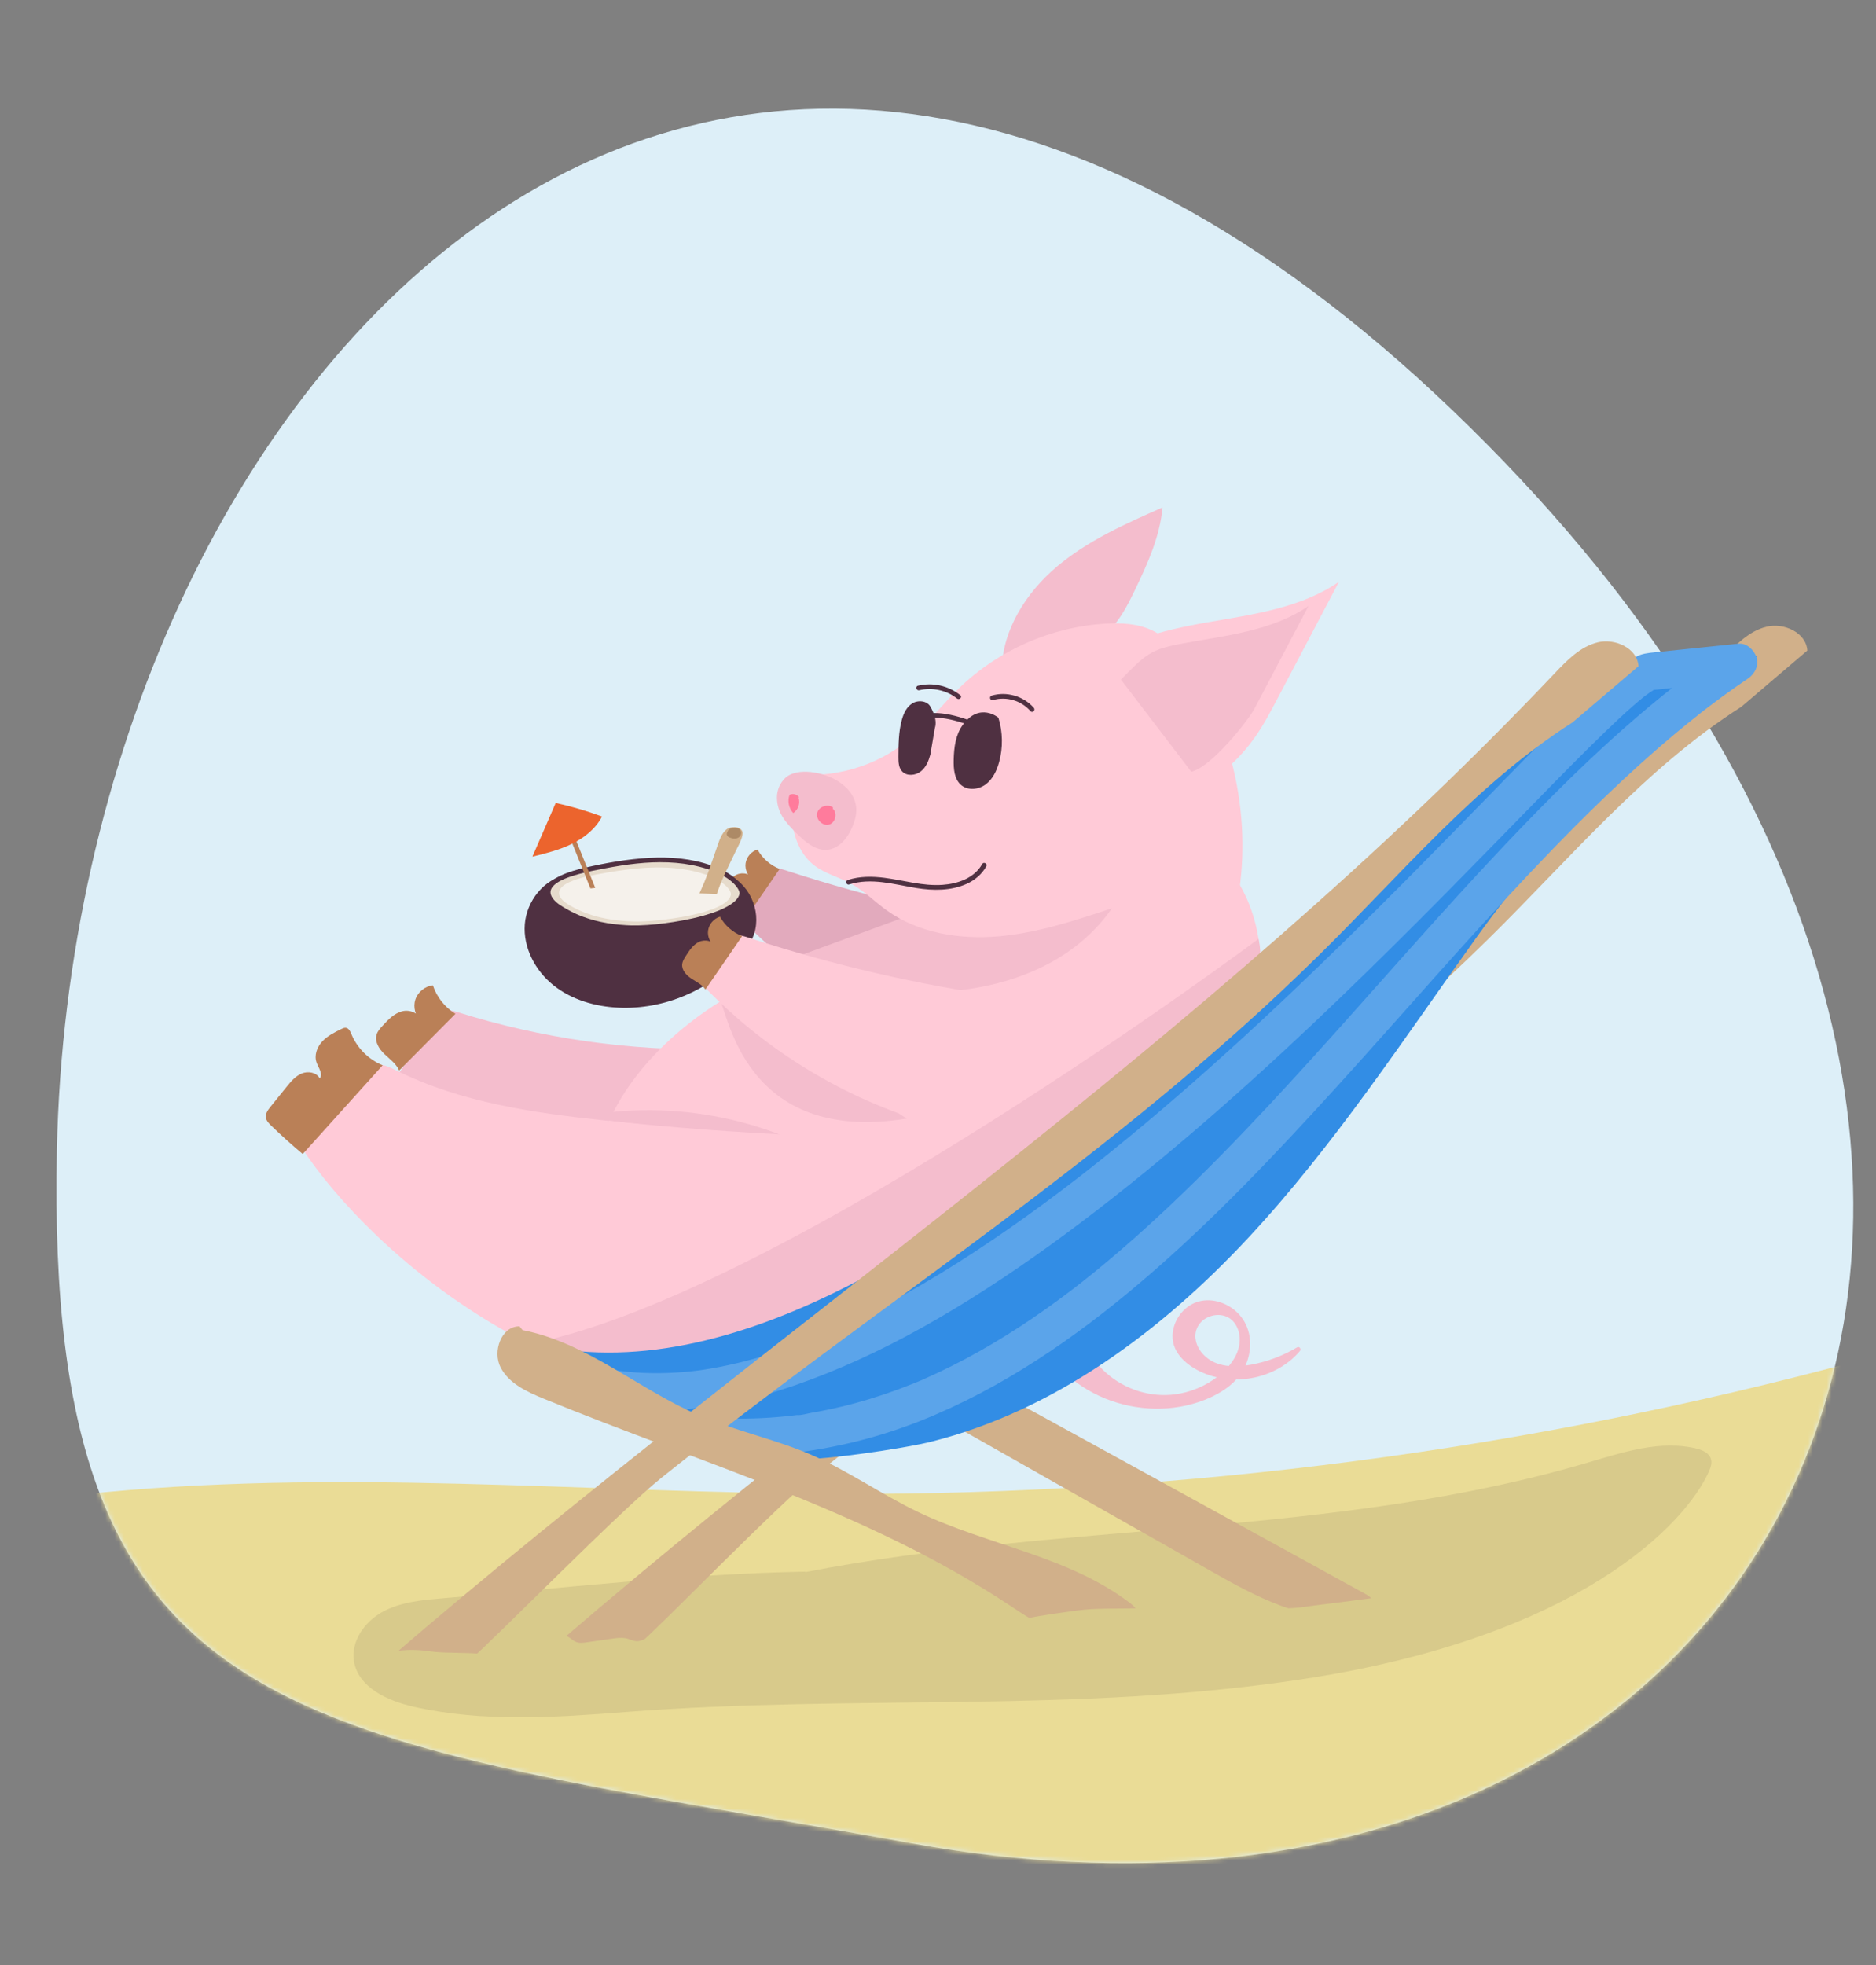 <svg width="401" height="420" viewBox="0 0 401 420" fill="none" xmlns="http://www.w3.org/2000/svg">
<rect x="0" y="0" width="401" height="420" fill="#808080" stroke="none"/>
<path d="M12.157 245.85C9.587 371.329 63.011 370.151 195.213 393.979C382.875 427.806 470.908 250.087 318.274 95.365C154.094 -71.059 15.539 80.641 12.157 245.85Z" fill="#DDEFF8"/>
<path d="M222.829 198.719C204.37 196.128 186.141 191.915 168.42 186.149C166.996 185.685 165.483 185.207 164.029 185.571C163.087 185.808 162.271 186.376 161.476 186.937C159.113 188.603 156.748 190.265 154.385 191.931C166.539 206.077 182.361 217.051 199.878 223.481" fill="#E2AABD"/>
<path d="M158.803 197.11C158.094 196.041 156.858 195.48 155.792 194.773C154.726 194.065 153.697 192.963 153.84 191.691C153.91 191.063 154.258 190.509 154.596 189.975C155.351 188.783 156.169 187.534 157.446 186.927C158.722 186.319 160.57 186.703 161.025 188.035C159.862 187.304 159.187 185.858 159.377 184.5C159.568 183.141 160.604 181.932 161.924 181.542C162.953 183.421 164.661 184.92 166.656 185.698" fill="#BA8057"/>
<mask id="mask0_3693_18379" style="mask-type:luminance" maskUnits="userSpaceOnUse" x="12" y="23" width="385" height="376">
<path d="M12.157 245.85C9.587 371.329 63.011 370.151 195.213 393.979C382.875 427.806 470.908 250.087 318.274 95.365C154.094 -71.059 15.539 80.641 12.157 245.85Z" fill="white"/>
</mask>
<g mask="url(#mask0_3693_18379)">
<path d="M16.912 319.454C70.95 313.558 125.5 319.09 179.859 319.253C253.141 319.477 326.447 309.879 397.197 290.798C399.553 303.462 393.715 316.055 388.031 327.613C381.247 341.419 374.354 355.391 364.312 367.049C350.491 383.098 331.51 393.815 312.158 402.445C267.547 422.34 217.643 432.804 169.426 424.924C150.672 421.86 132.444 416.09 114.766 409.126C97.343 402.262 80.187 394.099 65.751 382.177C45.727 365.64 32.053 342.861 18.777 320.549" fill="#EADC96"/>
</g>
<path d="M277.248 287.947C274.655 289.486 271.848 290.631 268.911 291.329C268.032 291.539 267.126 291.72 266.214 291.837C266.241 291.78 266.267 291.726 266.294 291.67C267.748 288.281 267.574 284.214 265.195 281.287C263.063 278.662 259.327 277.177 256.015 278.195C252.931 279.143 250.695 282.258 250.632 285.46C250.558 289.273 253.873 291.947 257.081 293.346C258.05 293.77 259.053 294.097 260.079 294.337C259.467 294.795 258.832 295.212 258.184 295.586C255.801 296.965 253.108 297.829 250.364 298.063C244.998 298.521 239.577 296.521 235.748 292.748C235.277 292.284 234.836 291.797 234.415 291.286C234.08 290.878 233.546 291.279 233.586 291.71L228.182 292.511C228.092 292.424 227.995 292.341 227.905 292.251C227.447 291.797 226.735 292.504 227.197 292.958C232.383 298.09 239.614 300.911 246.882 301.031C250.485 301.091 254.12 300.484 257.475 299.162C259.998 298.167 262.444 296.781 264.252 294.801C268.533 294.788 272.814 293.312 276.082 290.518C276.72 289.97 277.312 289.373 277.853 288.732C278.204 288.318 277.763 287.64 277.245 287.944L277.248 287.947ZM262.665 291.927C261.833 291.843 261.008 291.676 260.209 291.399C257.893 290.591 255.805 288.538 255.541 286.007C255.317 283.877 256.607 282.058 258.592 281.34C260.536 280.635 262.718 281.069 263.948 282.816C265.439 284.932 265.215 287.73 264.035 289.927C263.651 290.638 263.186 291.306 262.665 291.927Z" fill="#F4BDCD"/>
<path d="M172.096 335.866C145.703 336.384 120.631 339.355 94.329 341.586C90.011 341.953 85.55 342.383 81.751 344.467C77.951 346.55 74.96 350.743 75.659 355.02C76.578 360.652 82.91 363.5 88.481 364.752C103.298 368.081 118.709 367.033 133.85 365.857C182.779 362.065 229.499 366.218 278.027 358.906C337.843 349.892 360.422 325.463 365.288 314.449C365.652 313.621 365.976 312.703 365.732 311.832C365.361 310.496 363.857 309.852 362.504 309.531C354.862 307.715 346.962 310.329 339.426 312.553C285.368 328.511 227.517 325.203 172.183 335.957" fill="#D8CA8B"/>
<path d="M198.665 301.665C218.772 313.054 238.876 324.442 258.983 335.826C268.506 341.222 278.882 346.8 289.756 345.522C291.684 345.295 294.144 343.929 293.445 342.12C293.158 341.375 292.409 340.935 291.711 340.551C282.989 335.76 274.267 330.972 265.546 326.181C250.805 318.088 236.069 309.992 221.329 301.899C215.554 298.728 208.259 295.583 202.776 299.232" fill="#D1B08A"/>
<path d="M386.327 139.021C386.073 135.188 381.328 133.011 377.595 133.929C373.862 134.847 371.025 137.789 368.385 140.576C293.826 219.268 202.401 279.704 120.176 350.363C119.411 351.021 118.569 351.975 118.957 352.904C119.127 353.307 119.501 353.588 119.876 353.822C125.082 357.1 132.213 355.077 136.901 351.091C141.59 347.104 166.034 321.801 174.769 314.826C222.849 276.452 274.311 243.824 318.14 200.665C335.607 183.468 351.54 164.254 372.202 151.056" fill="#D1B08A"/>
<path d="M214.124 143.317C214.204 134.667 219.304 126.674 225.913 121.089C232.527 115.503 240.57 111.938 248.493 108.445C247.928 114.659 245.305 120.475 242.588 126.093C241.365 128.624 240.099 131.168 238.328 133.352C233.679 139.091 226.248 141.638 219.22 143.918" fill="#F4BDCD"/>
<path d="M153.165 224.233C134.452 224.583 115.682 221.896 97.824 216.3C97.142 216.086 96.434 215.866 95.722 215.953C94.329 216.126 93.376 217.395 92.588 218.554C89.74 222.75 86.893 226.95 84.046 231.147C85.931 233.664 89.166 234.706 92.197 235.547C109.453 240.342 127.194 243.383 145.065 244.608C146.131 244.682 147.264 244.735 148.196 244.214C149.299 243.6 149.85 242.341 150.288 241.156C152.123 236.195 153.276 230.987 153.71 225.715" fill="#F4BDCD"/>
<path d="M202.438 192.806C186.739 199.887 169.857 204.485 155.083 213.335C140.31 222.183 127.394 236.716 126.646 253.91C126.362 260.447 127.856 266.954 130.034 273.127C132.698 280.679 136.597 288.104 142.946 292.988C149.486 298.016 158.064 299.719 166.311 299.445C254.966 296.477 260.981 250.404 267.664 232.709C270.581 224.98 269.937 211.966 269.365 203.727C268.794 195.487 265.388 187.217 259.019 181.952" fill="#FFCAD7"/>
<path d="M153.717 213.339C155.601 215.856 158.729 244.722 193.817 239.046L153.717 213.339Z" fill="#F4BDCD"/>
<path d="M171.093 244.388C168.276 242.986 148.704 233.704 123.642 238.712L171.093 244.388Z" fill="#F4BDCD"/>
<path d="M241.603 186.963C227.902 219.682 179.782 214.34 169.757 204.658L199.735 193.654L241.603 186.963Z" fill="#F4BDCD"/>
<path d="M237.613 194.125C229.699 196.752 221.696 199.4 213.385 200.108C205.078 200.815 196.306 199.407 189.533 194.545C186.956 192.696 184.704 190.379 181.92 188.853C179.377 187.458 176.45 186.756 174.141 185.007C168.517 180.744 168.711 172.39 169.446 165.376C178.164 166.431 187.27 163.783 194.061 158.221C198.141 154.879 201.345 150.606 205.138 146.943C213.466 138.907 224.717 133.969 236.273 133.275C239.681 133.071 243.22 133.248 246.298 134.727C249.81 136.413 252.346 139.605 254.475 142.87C264.84 158.769 268.192 179.061 263.494 197.443C261.997 203.303 259.591 209.162 255.156 213.282" fill="#FFCAD7"/>
<path d="M121.162 186.93C116.26 187.838 112.554 192.569 112.176 197.537C111.799 202.505 114.392 207.426 118.282 210.541C122.171 213.656 127.207 215.108 132.186 215.342C141.954 215.799 151.835 211.593 158.275 204.241C159.294 203.079 160.236 201.827 160.868 200.418C163.01 195.621 160.664 189.314 155.902 187.08C155.518 186.9 155.103 186.74 154.679 186.776C154.205 186.817 153.79 187.097 153.403 187.377C150.549 189.441 147.959 191.981 144.681 193.26C142.689 194.038 140.544 194.308 138.415 194.522C134.936 194.869 131.341 195.07 128.023 193.975C124.704 192.879 121.69 190.205 121.169 186.753" fill="#4F3041"/>
<path d="M135.167 198.285C141.068 198.425 157.56 196.145 158.562 191.137C158.87 189.598 155.889 185.795 147.478 184.289C140.36 183.014 132.978 184.276 125.901 185.758C123.698 186.219 119.765 187.257 118.128 188.8C116.491 190.342 116.928 192.172 119.561 193.904C122.195 195.637 126.816 198.084 135.167 198.285Z" fill="#E6DBCC"/>
<path d="M135.167 198.786C137.593 198.839 140.039 198.595 142.442 198.275C145.389 197.884 148.333 197.343 151.187 196.502C153.469 195.828 155.986 194.983 157.767 193.334C158.372 192.773 158.913 192.041 159.057 191.21C159.174 190.522 158.88 189.831 158.509 189.264C157.092 187.1 154.469 185.822 152.116 184.977C147.865 183.448 143.237 183.084 138.753 183.328C134.268 183.571 129.483 184.399 124.972 185.444C123.237 185.848 121.503 186.349 119.882 187.1C118.556 187.715 116.975 188.683 116.708 190.252C116.397 192.072 117.998 193.467 119.358 194.362C120.26 194.956 121.202 195.494 122.178 195.961C125.219 197.423 128.524 198.218 131.872 198.569C132.968 198.682 134.068 198.749 135.167 198.776C135.812 198.792 135.812 197.791 135.167 197.774C131.561 197.68 127.946 197.163 124.557 195.894C123.431 195.474 122.342 194.963 121.296 194.369C120.156 193.724 118.866 193.013 118.111 191.921C116.033 188.917 121.891 187.297 123.785 186.776C125.68 186.256 127.424 185.935 129.256 185.585C131.501 185.157 133.764 184.783 136.039 184.546C140.527 184.076 145.102 184.112 149.496 185.224C152.169 185.902 155.067 186.963 157.022 189C157.306 189.297 157.516 189.551 157.723 189.895C157.917 190.215 157.964 190.325 158.061 190.686C158.068 190.709 158.071 190.733 158.074 190.756C158.068 190.643 158.098 190.876 158.074 190.756C158.078 190.81 158.078 190.863 158.081 190.916C158.081 190.963 158.054 191.127 158.081 190.963C158.064 191.053 158.041 191.143 158.014 191.23C157.927 191.521 157.733 191.861 157.536 192.102C156.965 192.809 156.183 193.324 155.394 193.758C154.365 194.322 153.269 194.756 152.159 195.13C149.496 196.024 146.723 196.602 143.949 197.036C141.486 197.42 138.993 197.697 136.497 197.761C136.053 197.771 135.605 197.774 135.16 197.764C134.515 197.751 134.515 198.752 135.16 198.765L135.167 198.786Z" fill="#4F3041"/>
<path d="M135.485 196.919C140.718 197.043 155.337 195.263 156.216 191.277C156.33 190.766 155.932 189.941 154.89 189.063C153.436 187.838 150.719 186.513 146.372 185.802C140.056 184.773 133.513 185.758 127.241 186.923C125.289 187.287 121.804 188.105 120.353 189.327C118.903 190.552 119.297 192.011 121.637 193.397C123.976 194.783 128.079 196.742 135.485 196.916V196.919Z" fill="#F5F1EB"/>
<path d="M149.51 190.926C151.047 187.548 151.494 186.149 153.429 180.543C153.847 179.335 154.298 178.059 155.287 177.245C156.056 176.614 158.034 176.443 158.636 177.572C159.117 178.473 157.834 180.697 157.393 181.622C154.926 186.81 154.298 187.852 153.219 191.057" fill="#D1B08A"/>
<path d="M158.265 177.408C158.004 177.038 157.583 176.911 157.145 176.907C156.751 176.907 156.31 176.944 155.969 177.161C155.762 177.291 155.581 177.488 155.514 177.729C155.511 177.742 155.514 177.755 155.508 177.769C155.371 177.966 155.304 178.213 155.384 178.447C155.481 178.734 155.712 178.881 155.979 178.981C156.34 179.121 156.744 179.245 157.139 179.211C157.58 179.171 157.997 178.991 158.248 178.61C158.475 178.266 158.505 177.752 158.265 177.408Z" fill="#AD8A66"/>
<path d="M127.234 189.748C125.861 186.346 124.487 182.947 123.114 179.545C122.876 178.954 121.904 179.211 122.148 179.812C123.501 183.161 124.855 186.509 126.205 189.858" fill="#BA8057"/>
<path d="M118.773 171.606C117.115 175.425 115.461 179.245 113.804 183.064C116.674 182.356 119.568 181.642 122.225 180.346C124.881 179.051 127.318 177.111 128.678 174.49C125.5 173.315 122.238 172.357 118.93 171.626" fill="#EC642D"/>
<path d="M172.891 242.709C158.278 242.081 143.685 240.989 129.142 239.437C113.937 237.814 98.472 235.597 84.781 228.786C83.411 228.105 81.951 227.358 80.434 227.548C78.626 227.775 77.273 229.257 76.09 230.639C72.681 234.629 69.269 238.615 65.861 242.605C65.346 243.209 64.805 243.867 64.735 244.655C64.658 245.533 65.176 246.341 65.68 247.062C82.786 271.471 126.649 306.817 176.44 297.469" fill="#FFCAD7"/>
<path d="M269.004 200.652C277.024 234.372 161.068 306.486 113.617 287.122C167.417 276.439 269.004 200.652 269.004 200.652Z" fill="#F4BDCD"/>
<path d="M214.809 213.075C196.35 210.484 178.121 206.271 160.4 200.505C158.976 200.041 157.463 199.563 156.009 199.927C155.067 200.164 154.251 200.732 153.456 201.293C151.093 202.959 148.728 204.621 146.365 206.287C158.519 220.433 174.341 231.407 191.858 237.838" fill="#FFCAD7"/>
<path d="M231.257 144.226C238.151 137.158 248.389 134.677 258.12 132.984C267.851 131.295 278.057 129.933 286.197 124.344C281.823 132.651 277.449 140.957 273.078 149.264C271.614 152.045 270.147 154.832 268.349 157.407C265.398 161.637 261.569 165.252 257.175 167.96" fill="#FFCAD7"/>
<path d="M64.705 246.625C62.389 244.685 60.14 242.662 57.968 240.562C57.453 240.064 56.915 239.507 56.825 238.796C56.718 237.948 57.289 237.176 57.828 236.512C58.957 235.11 60.09 233.711 61.219 232.309C62.138 231.17 63.114 229.988 64.464 229.421C65.814 228.853 67.649 229.15 68.327 230.446C69.099 229.518 68.093 228.222 67.672 227.09C67.101 225.548 67.756 223.769 68.872 222.567C69.991 221.361 71.502 220.614 72.979 219.889C73.273 219.745 73.59 219.595 73.914 219.635C74.556 219.712 74.877 220.43 75.124 221.028C76.357 223.999 78.81 226.439 81.787 227.658" fill="#BA8057"/>
<path d="M350.544 143.855C357.234 142.099 368.716 139.602 375.603 140.223C353.722 156.255 331.714 177.902 315.894 199.927C300.075 221.952 285.211 244.819 266.708 264.65C248.206 284.482 225.489 301.382 199.19 308.059C193.215 309.575 174.221 312.426 168.086 311.832C159.668 311.014 105.851 286.692 113.617 287.126C199.163 307.825 308.436 154.916 350.544 143.858V143.855Z" fill="#328DE5"/>
<path d="M85.319 228.766C84.695 227.318 83.321 226.363 82.182 225.271C81.042 224.179 80.04 222.617 80.494 221.104C80.718 220.36 81.259 219.762 81.787 219.188C82.967 217.909 84.237 216.574 85.914 216.12C87.592 215.666 89.751 216.534 90.008 218.253C88.758 217.108 88.26 215.212 88.788 213.599C89.316 211.987 90.843 210.755 92.527 210.571C93.363 213.078 95.1 215.272 97.353 216.657" fill="#BA8057"/>
<path d="M150.783 211.466C150.074 210.397 148.838 209.836 147.772 209.129C146.706 208.421 145.677 207.319 145.82 206.047C145.89 205.419 146.238 204.865 146.576 204.331C147.331 203.139 148.149 201.89 149.426 201.283C150.702 200.675 152.55 201.059 153.005 202.391C151.842 201.66 151.167 200.214 151.357 198.856C151.548 197.497 152.584 196.288 153.904 195.898C154.933 197.777 156.641 199.276 158.636 200.054" fill="#BA8057"/>
<path d="M126.586 300C135.291 301.876 144.136 301.762 152.901 300.38C162.258 298.908 171.257 295.86 179.949 292.164C189.402 288.141 198.445 283.196 207.157 277.768C216.587 271.895 225.643 265.438 234.438 258.657C243.691 251.523 252.677 244.051 261.445 236.328C269.933 228.85 278.224 221.151 286.377 213.309C293.98 206 301.462 198.569 308.877 191.07C315.316 184.56 321.699 177.996 328.102 171.449C333.091 166.347 338.08 161.239 343.216 156.285C345.084 154.482 346.975 152.699 348.927 150.983C349.719 150.285 350.524 149.601 351.35 148.94C351.513 148.806 351.68 148.679 351.847 148.546C352.192 148.272 350.858 149.284 351.647 148.703C351.961 148.472 352.275 148.239 352.599 148.018C353.127 147.658 353.669 147.314 354.237 147.02L352.212 147.568C358.671 146.9 365.134 146.232 371.593 145.564C370.918 143.077 370.243 140.586 369.568 138.099C353.869 148.716 339.904 161.697 326.738 175.265C312.747 189.681 299.574 204.862 286.167 219.816C272.921 234.592 259.457 249.249 244.724 262.573C241.185 265.772 237.572 268.89 233.87 271.898C233.034 272.576 232.192 273.25 231.347 273.918C230.889 274.282 230.428 274.639 229.967 275C229.175 275.617 230.652 274.479 229.857 275.087C229.586 275.294 229.319 275.501 229.048 275.704C227.247 277.073 225.422 278.415 223.574 279.724C216.253 284.906 208.547 289.573 200.42 293.386C199.511 293.813 198.595 294.227 197.676 294.634C197.178 294.855 196.68 295.098 196.173 295.285C197.218 294.908 196.33 295.219 196.122 295.302C195.785 295.442 195.451 295.579 195.113 295.713C193.138 296.507 191.143 297.248 189.125 297.93C185.062 299.305 180.914 300.44 176.711 301.305C175.645 301.525 174.575 301.726 173.506 301.909C172.514 302.079 171.27 302.493 170.271 302.407C171.267 302.49 170.615 302.36 170.251 302.407C169.981 302.44 169.707 302.473 169.436 302.507C168.935 302.567 168.437 302.62 167.935 302.67C166.793 302.787 165.646 302.881 164.5 302.958C160.002 303.251 155.484 303.228 150.987 302.901C149.927 302.824 148.871 302.73 147.815 302.617C147.234 302.557 146.652 302.49 146.074 302.42C145.784 302.383 145.493 302.347 145.199 302.31C146.318 302.45 145.306 302.323 145.095 302.293C143.027 302.003 140.684 302.797 140.163 305.091C139.732 306.981 140.741 309.705 142.963 310.019C152.216 311.324 161.516 311.558 170.793 310.349C179.705 309.187 188.383 306.957 196.737 303.642C214.151 296.728 229.656 286.054 243.865 273.972C258.946 261.151 272.593 246.732 285.88 232.092C299.497 217.085 312.727 201.724 326.631 186.973C333.331 179.869 340.188 172.908 347.346 166.264C350.798 163.059 354.32 159.931 357.929 156.906C359.697 155.427 361.485 153.971 363.296 152.542C363.744 152.188 364.195 151.838 364.646 151.487C363.767 152.172 365.184 151.076 365.415 150.903C366.317 150.218 367.222 149.544 368.135 148.876C369.939 147.558 371.767 146.269 373.622 145.017C375.049 144.052 376.034 142.246 375.463 140.493C374.958 138.934 373.378 137.368 371.597 137.552C367.804 137.942 364.011 138.336 360.218 138.727L353.652 139.405C352.232 139.551 350.868 139.682 349.605 140.423C345.482 142.84 341.906 146.446 338.474 149.724C332.88 155.066 327.483 160.615 322.077 166.144C315.019 173.365 307.978 180.6 300.864 187.768C292.613 196.078 284.272 204.301 275.771 212.354C266.745 220.904 257.542 229.271 248.079 237.33C243.31 241.39 238.478 245.373 233.562 249.256C232.974 249.72 232.386 250.184 231.795 250.645C231.501 250.875 231.207 251.105 230.909 251.336C230.685 251.509 229.519 252.411 230.391 251.74C229.175 252.678 227.955 253.609 226.729 254.534C224.259 256.394 221.77 258.227 219.257 260.026C209.71 266.857 199.818 273.244 189.446 278.756C186.986 280.061 184.5 281.317 181.987 282.512C180.774 283.086 179.558 283.647 178.331 284.194C177.743 284.455 177.155 284.715 176.564 284.969C176.273 285.096 175.982 285.243 175.681 285.346C176.871 284.932 175.615 285.373 175.317 285.493C170.632 287.42 165.847 289.109 160.958 290.448C158.599 291.095 156.22 291.656 153.82 292.124C152.667 292.347 151.511 292.548 150.348 292.725C150.071 292.768 149.79 292.808 149.513 292.848C148.477 292.998 150.211 292.768 149.536 292.848C148.911 292.922 148.29 293.002 147.665 293.065C143.19 293.529 138.666 293.599 134.185 293.159C133.657 293.105 133.132 293.045 132.607 292.982C131.685 292.872 133.61 293.132 132.694 292.992C132.434 292.952 132.173 292.915 131.912 292.875C130.843 292.708 129.777 292.508 128.718 292.277C126.673 291.837 124.283 292.885 123.785 295.075C123.324 297.092 124.394 299.532 126.586 300.003V300Z" fill="#5BA4EA"/>
<path d="M350.237 142.359C349.983 138.527 345.238 136.35 341.505 137.268C337.772 138.186 334.935 141.127 332.295 143.915C257.736 222.607 166.311 283.043 84.086 353.701C83.321 354.359 82.479 355.314 82.867 356.242C83.037 356.646 83.411 356.927 83.786 357.16C88.681 360.242 95.271 358.639 99.939 355.13C100.24 354.907 100.531 354.673 100.811 354.433C105.5 350.446 132.617 322.806 141.352 315.831C189.432 277.457 238.221 247.166 282.05 204.007C299.517 186.81 315.45 167.596 336.112 154.398" fill="#D1B08A"/>
<path d="M111.04 283.443C107.161 283.403 105.226 288.792 107.01 292.234C108.795 295.676 112.641 297.435 116.227 298.908C149.897 312.736 185.513 322.969 215.845 343.085C218.395 344.774 220.941 346.553 223.845 347.515C229.656 349.441 235.978 347.862 241.89 346.273C242.254 346.176 242.635 346.069 242.902 345.802C243.761 344.954 242.785 343.549 241.833 342.804C228.727 332.588 211.233 330.301 196.243 323.123C188.43 319.384 181.295 314.306 173.346 310.87C165.533 307.495 157.088 305.772 149.276 302.397C136.454 296.858 125.413 286.925 111.702 284.255" fill="#D1B08A"/>
<path d="M166.081 170.604C166.151 173.676 167.912 175.756 170.228 178.046C172.079 179.879 174.301 181.852 176.894 181.588C179.437 181.331 181.255 178.977 182.224 176.61C182.719 175.405 183.083 174.116 183.023 172.811C182.829 168.571 178.335 165.79 174.144 165.109C172.106 164.778 169.864 164.805 168.173 165.983C168.173 165.983 166.011 167.526 166.077 170.597L166.081 170.604Z" fill="#F4BDCD"/>
<path d="M178.114 172.614C177.008 171.699 175.02 172.33 174.679 173.722C174.338 175.115 175.855 176.604 177.232 176.203C178.612 175.802 179.07 173.682 177.96 172.771" fill="#FF7B9C"/>
<path d="M170.816 170.384C170.388 169.746 169.463 169.502 168.778 169.846C168.283 171.155 168.6 172.731 169.563 173.746C170.615 173.065 171.1 171.626 170.679 170.447" fill="#FF7B9C"/>
<path d="M239.598 145.231C245.676 139.001 246.364 138.613 254.942 137.124C263.52 135.635 272.52 134.433 279.698 129.506C275.841 136.831 271.985 144.155 268.129 151.477C266.839 153.928 258.979 163.927 254.635 164.928" fill="#F4BDCD"/>
<path d="M104.153 355.374C107.521 353.191 96.247 354.032 92.277 353.438C88.307 352.847 84.056 352.84 80.514 354.723C80.514 354.723 86.168 367.033 104.153 355.371V355.374Z" fill="#D8CA8B"/>
<path d="M104.407 355.805C104.788 355.554 105.266 355.204 105.273 354.696C105.279 354.189 104.875 353.932 104.474 353.775C103.966 353.578 103.405 353.515 102.867 353.451C102.111 353.364 101.346 353.324 100.588 353.291C98.806 353.217 97.022 353.214 95.241 353.151C94.462 353.124 93.68 353.09 92.905 353.01C91.802 352.9 90.633 352.703 89.483 352.633C86.329 352.439 83.094 352.803 80.263 354.289C80.006 354.423 79.976 354.736 80.083 354.973C80.755 356.429 82.001 357.691 83.264 358.636C86.379 360.966 90.405 361.28 94.111 360.459C97.817 359.638 101.249 357.841 104.407 355.801C104.948 355.454 104.444 354.586 103.902 354.937C101.095 356.75 98.091 358.356 94.853 359.244C92.768 359.814 90.546 360.092 88.397 359.731C86.86 359.471 85.423 358.916 84.136 358.035C83.642 357.698 83.221 357.347 82.763 356.897C82.569 356.706 82.382 356.506 82.202 356.302C82.125 356.212 82.048 356.122 81.974 356.032C81.938 355.988 81.904 355.945 81.868 355.902C81.851 355.882 81.837 355.865 81.821 355.845C81.751 355.758 81.874 355.915 81.811 355.835C81.487 355.411 81.169 354.957 80.945 354.469L80.765 355.154C83.091 353.935 85.72 353.545 88.32 353.588C90.282 353.621 92.2 353.999 94.151 354.102C95.759 354.189 97.366 354.199 98.974 354.239C100.38 354.272 101.857 354.279 103.227 354.496C103.491 354.536 103.755 354.586 104.009 354.666C104.056 354.68 104.103 354.696 104.146 354.713C104.26 354.753 104.1 354.683 104.196 354.736C104.23 354.753 104.263 354.77 104.293 354.79C104.404 354.86 104.257 354.753 104.303 354.797C104.34 354.833 104.28 354.77 104.273 354.703C104.273 354.696 104.257 354.56 104.273 354.623C104.287 354.683 104.313 354.563 104.27 354.623C104.203 354.71 104.323 354.569 104.263 354.636C104.23 354.673 104.193 354.71 104.153 354.746C104.046 354.847 104.039 354.84 103.896 354.937C103.358 355.291 103.862 356.159 104.4 355.801L104.407 355.805Z" fill="#D8CA8B"/>
<path d="M119.064 350.102C119.341 349.395 120.537 349.779 121.182 350.183C121.827 350.586 122.368 351.171 123.084 351.431C123.799 351.688 124.584 351.585 125.336 351.478C127.204 351.211 129.075 350.944 130.943 350.677C131.922 350.536 132.932 350.396 133.894 350.63C134.646 350.81 135.354 351.214 136.129 351.228C137.266 351.248 138.288 350.426 139.424 350.446C140.688 350.466 141.967 351.511 143.1 350.95C143.1 350.95 113.316 364.842 119.067 350.106L119.064 350.102Z" fill="#D8CA8B"/>
<path d="M119.495 350.356C119.688 349.942 120.581 350.413 120.848 350.57C121.493 350.947 122.011 351.511 122.703 351.818C123.541 352.189 124.434 352.106 125.316 351.985C126.245 351.855 127.177 351.722 128.106 351.588C129.095 351.448 130.084 351.304 131.074 351.164C131.952 351.041 132.881 350.907 133.76 351.117C134.639 351.328 135.374 351.758 136.26 351.732C137.018 351.708 137.7 351.378 138.408 351.147C138.82 351.014 139.234 350.91 139.668 350.967C140.103 351.024 140.517 351.187 140.928 351.321C141.747 351.591 142.535 351.752 143.351 351.384L142.846 350.52C142.592 350.64 142.332 350.753 142.074 350.867C141.78 350.997 141.483 351.127 141.185 351.258C140.748 351.448 140.457 351.568 140.069 351.732C137.877 352.643 135.658 353.491 133.403 354.236C130.9 355.064 128.34 355.798 125.73 356.182C124.674 356.339 123.538 356.429 122.449 356.362C121.951 356.332 121.633 356.296 121.129 356.165C120.928 356.115 120.731 356.052 120.537 355.978C120.404 355.928 120.504 355.972 120.347 355.895C120.257 355.851 120.163 355.805 120.076 355.751C119.779 355.578 119.538 355.381 119.341 355.124C119.13 354.85 119.01 354.579 118.917 354.196C118.699 353.304 118.896 352.212 119.201 351.231C119.304 350.897 119.421 350.566 119.548 350.239C119.782 349.638 118.813 349.378 118.582 349.972C117.854 351.852 117.212 354.476 118.863 356.079C120.29 357.464 122.626 357.477 124.477 357.324C127.16 357.1 129.797 356.412 132.36 355.618C134.923 354.823 137.202 353.975 139.571 353.01C140.42 352.663 141.266 352.309 142.104 351.942C142.499 351.768 142.923 351.615 143.301 351.408C143.317 351.398 143.334 351.391 143.354 351.384C143.942 351.111 143.431 350.259 142.85 350.52C142.175 350.824 141.346 350.393 140.698 350.189C139.926 349.949 139.184 349.879 138.395 350.099C137.653 350.309 136.921 350.743 136.129 350.727C135.251 350.71 134.439 350.186 133.57 350.066C132.647 349.935 131.725 350.066 130.81 350.196C129.847 350.333 128.885 350.47 127.922 350.607C126.96 350.743 125.954 350.9 124.965 351.027C123.976 351.154 123.251 351.081 122.465 350.51C121.81 350.036 121.219 349.525 120.42 349.308C119.775 349.134 118.953 349.161 118.629 349.849C118.355 350.43 119.221 350.937 119.495 350.353V350.356Z" fill="#D8CA8B"/>
<path d="M217.596 348.159C213.646 346.784 225.512 345.355 229.653 344.737C235.748 343.829 242 344.664 248.099 343.772C248.099 343.772 234.191 353.942 217.596 348.159Z" fill="#D8CA8B"/>
<path d="M217.73 347.675C217.576 347.622 217.559 347.618 217.452 347.562C217.405 347.538 217.359 347.512 217.315 347.485C217.235 347.438 217.258 347.452 217.289 347.468C217.195 347.418 217.292 347.415 217.282 347.475C217.295 347.401 217.305 347.565 217.292 347.508C217.319 347.625 217.319 347.542 217.292 347.658C217.295 347.645 217.309 347.742 217.285 347.682C217.305 347.739 217.188 347.759 217.289 347.689C217.372 347.628 217.279 347.689 217.289 347.682C217.375 347.622 217.466 347.568 217.559 347.522C217.736 347.431 217.93 347.361 218.191 347.275C219.781 346.75 221.469 346.483 223.116 346.21C224.924 345.909 226.739 345.655 228.557 345.398C231.34 345.004 234.107 344.797 236.921 344.767C240.697 344.724 244.48 344.797 248.226 344.26L247.838 343.345C246.13 344.594 244.169 345.562 242.237 346.403C237.773 348.346 232.911 349.451 228.035 349.441C224.523 349.435 221.045 348.827 217.726 347.682C217.115 347.472 216.854 348.436 217.459 348.647C223.163 350.62 229.295 350.924 235.193 349.695C239.12 348.877 242.946 347.421 246.421 345.422C247.076 345.044 247.734 344.657 248.346 344.21C248.817 343.866 248.526 343.211 247.958 343.295C244.413 343.806 240.817 343.729 237.245 343.762C235.461 343.779 233.676 343.822 231.902 343.976C230.705 344.08 229.519 344.26 228.329 344.427C226.378 344.704 224.426 344.974 222.485 345.305C220.837 345.585 219.103 345.836 217.539 346.447C217.058 346.634 216.4 346.897 216.309 347.478C216.206 348.146 216.954 348.463 217.459 348.643C218.067 348.86 218.331 347.892 217.726 347.679L217.73 347.675Z" fill="#D8CA8B"/>
<path d="M275.079 344.477C274.508 344.163 276.349 344.193 276.994 344.11C280.205 343.696 283.423 343.312 286.635 342.901C288.854 342.617 291.073 342.323 293.291 342.026C294.712 341.836 296.135 341.646 297.555 341.459C297.555 341.459 291.009 353.254 275.079 344.48V344.477Z" fill="#D8CA8B"/>
<path d="M275.33 344.043C275.597 344.206 274.942 344.724 275.266 344.751C275.31 344.754 275.373 344.727 275.42 344.721C275.647 344.687 275.885 344.68 276.112 344.667C276.6 344.64 277.078 344.594 277.562 344.534C279.17 344.327 280.777 344.13 282.384 343.929C285.616 343.529 288.844 343.115 292.072 342.684C293.9 342.44 295.724 342.197 297.552 341.953L297.118 341.198C297.061 341.302 296.997 341.402 296.931 341.499C296.857 341.612 296.78 341.726 296.7 341.836C296.65 341.906 296.6 341.973 296.55 342.043C296.523 342.08 296.496 342.113 296.469 342.146C296.433 342.197 296.519 342.083 296.429 342.196C295.744 343.055 294.966 343.839 294.097 344.514C291.333 346.66 287.791 347.492 284.302 347.124C281.131 346.79 278.1 345.559 275.327 344.039C274.762 343.729 274.254 344.594 274.822 344.904C279.303 347.361 284.606 349.081 289.716 347.759C292.516 347.038 295.063 345.402 296.914 343.185C297.301 342.721 297.689 342.23 297.983 341.702C298.147 341.405 297.946 340.894 297.549 340.948C293.963 341.425 290.381 341.913 286.792 342.37C284.967 342.604 283.143 342.828 281.318 343.055C279.724 343.252 278.114 343.542 276.513 343.639C276.012 343.669 275.457 343.645 274.972 343.786C274.401 343.953 274.314 344.59 274.822 344.901C275.373 345.238 275.878 344.37 275.327 344.036L275.33 344.043Z" fill="#D8CA8B"/>
<path d="M198.859 161.289C198.492 162.621 197.94 163.984 196.831 164.855C195.721 165.73 193.914 165.917 192.904 164.935C192.079 164.131 192.032 162.875 192.039 161.747C192.052 159.109 192.066 156.438 192.757 153.884C193.132 152.495 193.777 151.063 195.043 150.299C196.31 149.531 198.311 149.784 198.909 151.103C198.909 151.103 200.5 153.58 199.832 155.584" fill="#4F3041"/>
<path d="M220.978 151.273C218.802 148.756 215.163 147.708 211.979 148.653C211.36 148.836 211.624 149.801 212.246 149.617C215.113 148.766 218.321 149.721 220.273 151.981C220.694 152.469 221.402 151.758 220.981 151.273H220.978Z" fill="#4F3041"/>
<path d="M196.5 147.507C199.28 146.836 202.328 147.494 204.567 149.277C205.068 149.678 205.77 148.96 205.265 148.559C202.732 146.539 199.374 145.781 196.219 146.546C195.591 146.696 195.872 147.661 196.5 147.507Z" fill="#4F3041"/>
<path d="M209.954 184.636C208.246 187.681 204.747 188.866 201.439 189.097C197.245 189.387 193.198 188.125 189.075 187.594C186.455 187.257 183.775 187.234 181.239 188.048C180.627 188.245 180.888 189.21 181.506 189.013C186.228 187.501 191.167 189.013 195.878 189.778C199.437 190.355 203.26 190.389 206.612 188.893C208.373 188.109 209.877 186.83 210.822 185.144C211.137 184.58 210.271 184.076 209.957 184.64L209.954 184.636Z" fill="#4F3041"/>
<path d="M205.773 154.949C204.259 157.039 203.922 159.73 203.855 162.308C203.805 164.307 203.962 166.594 205.533 167.84C206.989 168.995 209.228 168.734 210.715 167.616C212.203 166.498 213.051 164.718 213.549 162.925C214.411 159.814 214.361 156.458 213.412 153.373C213.412 153.373 209.375 149.978 205.773 154.949Z" fill="#4F3041"/>
<path d="M198.682 153.487C201.469 152.853 208.186 154.889 210.398 156.705C210.893 157.113 211.608 156.405 211.106 155.998C208.604 153.944 201.579 151.804 198.415 152.522C197.787 152.666 198.051 153.631 198.682 153.487Z" fill="#4F3041"/>
</svg>
